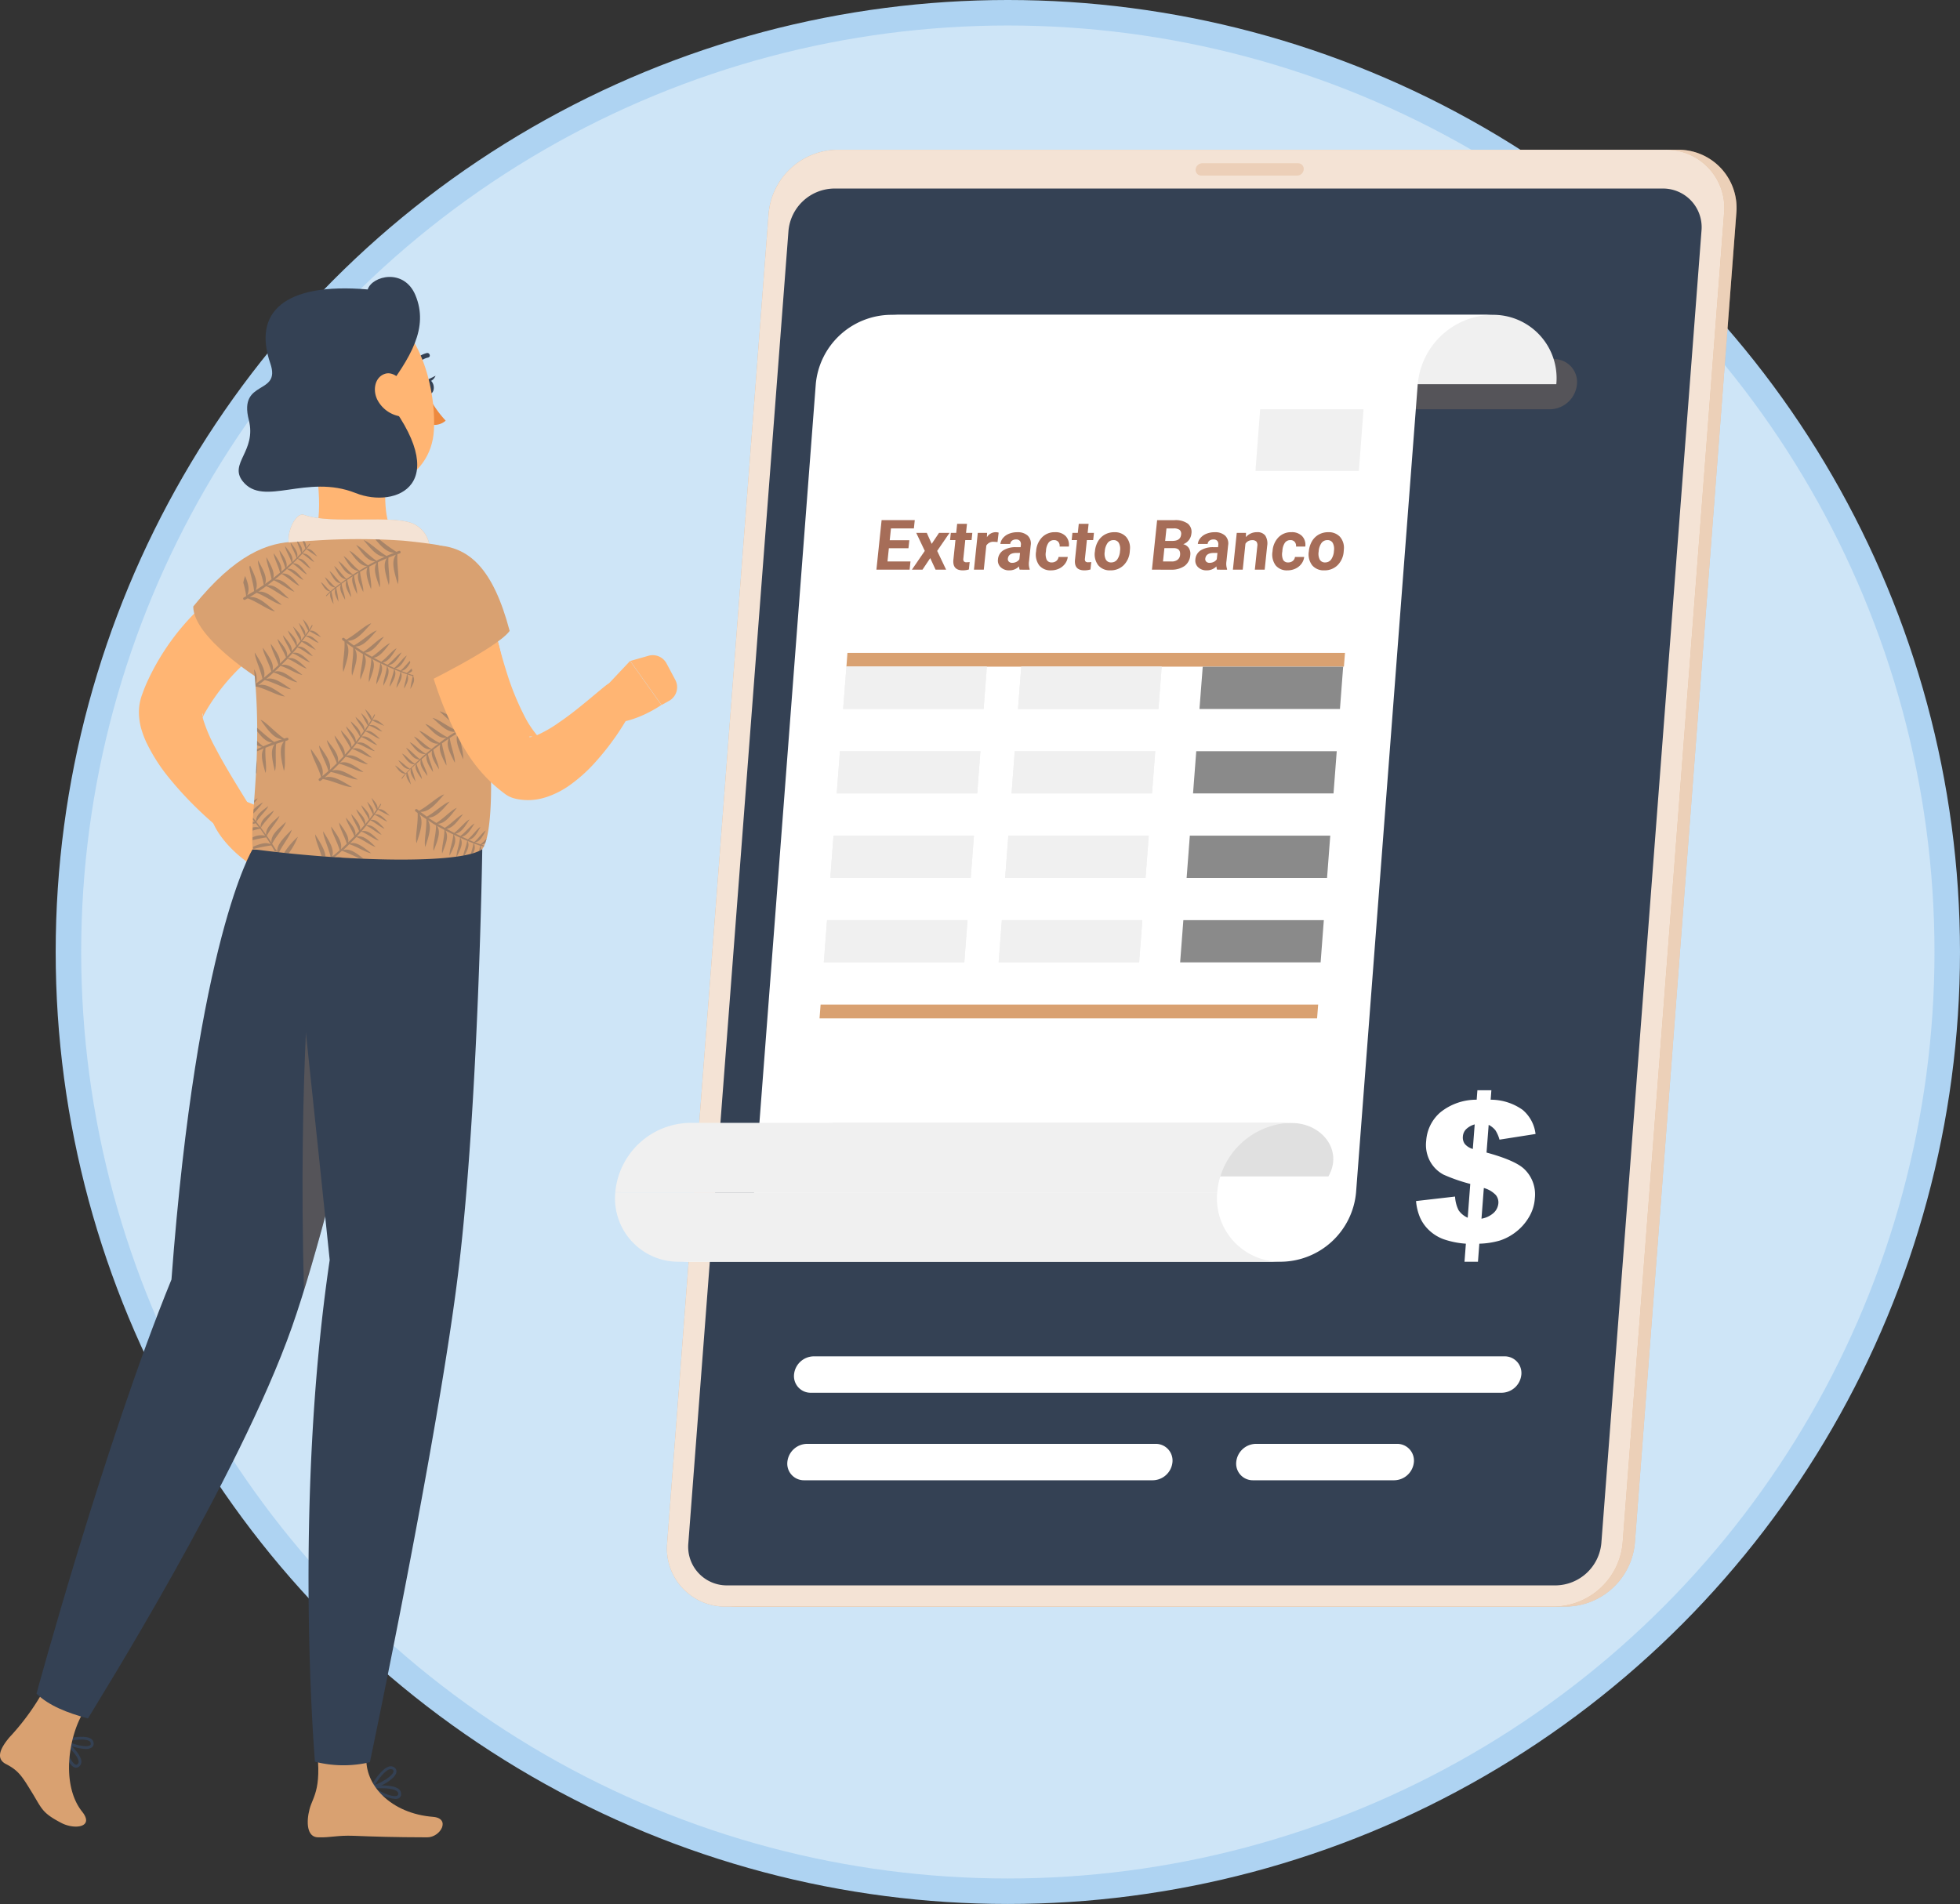 <svg xmlns="http://www.w3.org/2000/svg" width="384.245" height="373.329" viewBox="0 0 384.245 373.329">
  <rect x="0" y="0" width="384.245" height="373.329" fill="#333333" stroke="none"/>
  <g id="Grupo_66545" data-name="Grupo 66545" transform="translate(-173.887 -11792.419)">
    <g id="Grupo_55403" data-name="Grupo 55403" transform="translate(-67.336 8201.532)">
      <circle id="Elipse_3999" data-name="Elipse 3999" cx="184.164" cy="184.164" r="184.164" transform="translate(254.639 3593.387)" fill="#cee5f7" stroke="#aed3f2" stroke-miterlimit="10" stroke-width="5"/>
      <path id="Trazado_101478" data-name="Trazado 101478" d="M548.328,3905.9h-162.4a11.4,11.4,0,0,1-11.49-12.44l19.89-260.77a13.7,13.7,0,0,1,13.4-12.44h162.4a11.4,11.4,0,0,1,11.49,12.44l-19.89,260.77A13.71,13.71,0,0,1,548.328,3905.9Z" fill="#d9a171"/>
      <path id="Trazado_101479" data-name="Trazado 101479" d="M548.328,3905.9h-162.4a11.4,11.4,0,0,1-11.49-12.44l19.89-260.77a13.7,13.7,0,0,1,13.4-12.44h162.4a11.4,11.4,0,0,1,11.49,12.44l-19.89,260.77A13.71,13.71,0,0,1,548.328,3905.9Z" fill="#fff" opacity="0.5" style="isolation: isolate"/>
      <path id="Trazado_101480" data-name="Trazado 101480" d="M545.918,3905.9H383.508a11.4,11.4,0,0,1-11.49-12.44l19.9-260.77a13.7,13.7,0,0,1,13.41-12.44h162.4a11.4,11.4,0,0,1,11.49,12.44l-19.89,260.77A13.7,13.7,0,0,1,545.918,3905.9Z" fill="#d9a171"/>
      <path id="Trazado_101481" data-name="Trazado 101481" d="M545.918,3905.9H383.508a11.4,11.4,0,0,1-11.49-12.44l19.9-260.77a13.7,13.7,0,0,1,13.41-12.44h162.4a11.4,11.4,0,0,1,11.49,12.44l-19.89,260.77A13.7,13.7,0,0,1,545.918,3905.9Z" fill="#fff" opacity="0.7" style="isolation: isolate"/>
      <path id="Trazado_101482" data-name="Trazado 101482" d="M383.828,3901.746a7.576,7.576,0,0,1-7.66-8.29l19.63-257.31a9.109,9.109,0,0,1,8.93-8.29h162.4a7.58,7.58,0,0,1,7.692,7.466,7.835,7.835,0,0,1-.032.824l-19.63,257.31a9.111,9.111,0,0,1-8.92,8.29Z" fill="#344154"/>
      <path id="Trazado_101483" data-name="Trazado 101483" d="M545.088,3671.136H428.868a4.494,4.494,0,0,1-4.54-4.92h0a5.42,5.42,0,0,1,5.29-4.91h116.22a4.49,4.49,0,0,1,4.559,4.42,4.716,4.716,0,0,1-.019.49h0A5.4,5.4,0,0,1,545.088,3671.136Z" fill="#d9a171" opacity="0.2" style="isolation: isolate"/>
      <path id="Trazado_101484" data-name="Trazado 101484" d="M495.508,3625.316h-18.77a1.11,1.11,0,0,1-1.125-1.095,1.1,1.1,0,0,1,.005-.115h0a1.339,1.339,0,0,1,1.3-1.21H495.7a1.109,1.109,0,0,1,1.114,1.1c0,.035,0,.07,0,.1h0A1.321,1.321,0,0,1,495.508,3625.316Z" fill="#d9a171" opacity="0.3" style="isolation: isolate"/>
      <path id="Trazado_101485" data-name="Trazado 101485" d="M428.328,3666.216a12.421,12.421,0,0,0-12.56-13.6h118a12.427,12.427,0,0,1,12.56,13.6Z" fill="#f0f0f0"/>
      <path id="Trazado_101486" data-name="Trazado 101486" d="M415.8,3652.616a14.939,14.939,0,0,0-14.65,13.6l-12.09,158.47a14.93,14.93,0,0,1-14.64,13.6h118a14.94,14.94,0,0,0,14.65-13.6l12.09-158.47a14.93,14.93,0,0,1,14.64-13.6Z" fill="#fff"/>
      <path id="Trazado_101487" data-name="Trazado 101487" d="M479.848,3824.686a12.421,12.421,0,0,0,12.56,13.6h-118a12.418,12.418,0,0,1-12.56-13.6Z" fill="#f0f0f0"/>
      <path id="Trazado_101488" data-name="Trazado 101488" d="M410.778,3821.556c.45-5.79-1.37-10.47-7.15-10.47h90.86c5.78,0,10.13,5.29,7.16,10.47Z" fill="#e0e0e0"/>
      <path id="Trazado_101489" data-name="Trazado 101489" d="M479.848,3824.686a14.93,14.93,0,0,1,14.64-13.63h-118a14.93,14.93,0,0,0-14.64,13.6Z" fill="#f0f0f0"/>
      <path id="Trazado_101490" data-name="Trazado 101490" d="M535.638,3863.976H400.188a3.266,3.266,0,0,1-3.3-3.57h0a3.929,3.929,0,0,1,3.84-3.57h135.46a3.269,3.269,0,0,1,3.3,3.236c0,.111,0,.223-.013.334h0A3.931,3.931,0,0,1,535.638,3863.976Z" fill="#fff"/>
      <path id="Trazado_101491" data-name="Trazado 101491" d="M467.238,3881.136h-68.36a3.261,3.261,0,0,1-3.315-3.205,3.181,3.181,0,0,1,.015-.365h0a3.929,3.929,0,0,1,3.84-3.57h68.36a3.275,3.275,0,0,1,3.3,3.57h0A3.93,3.93,0,0,1,467.238,3881.136Z" fill="#fff"/>
      <path id="Trazado_101492" data-name="Trazado 101492" d="M514.568,3881.136h-27.69a3.261,3.261,0,0,1-3.315-3.205,3.181,3.181,0,0,1,.015-.365h0a3.929,3.929,0,0,1,3.84-3.57h27.69a3.28,3.28,0,0,1,3.312,3.247c0,.108,0,.216-.012.323h0A3.93,3.93,0,0,1,514.568,3881.136Z" fill="#fff"/>
      <path id="Trazado_101493" data-name="Trazado 101493" d="M542.258,3813.236l-7.07,1.11a6.55,6.55,0,0,0-.81-1.85,4.183,4.183,0,0,0-1.31-1.05l-.42,5.43q5.6,1.53,7.38,3.22a6.861,6.861,0,0,1,2.09,5.76,8.228,8.228,0,0,1-1.2,3.76,10.137,10.137,0,0,1-2.54,2.85,10.289,10.289,0,0,1-3.14,1.67,15.846,15.846,0,0,1-4,.61l-.27,3.54h-2.64l.27-3.54a16.857,16.857,0,0,1-4.41-.89,8.3,8.3,0,0,1-2.86-1.8,7.735,7.735,0,0,1-1.73-2.47,10.578,10.578,0,0,1-.77-3.2l7.65-.88a6.7,6.7,0,0,0,.7,2.69,4.2,4.2,0,0,0,1.78,1.46l.5-6.63a33.353,33.353,0,0,1-5.24-1.82,6.484,6.484,0,0,1-2.56-2.47,6.774,6.774,0,0,1-.84-4.15,8.056,8.056,0,0,1,2.76-5.58,11.235,11.235,0,0,1,7.14-2.49l.14-1.86h2.74l-.14,1.86a10.8,10.8,0,0,1,6.28,2A7.3,7.3,0,0,1,542.258,3813.236Zm-11.93-1.88a3.9,3.9,0,0,0-1.74,1,2.257,2.257,0,0,0-.58,1.38,2.135,2.135,0,0,0,.37,1.44,3.2,3.2,0,0,0,1.58,1Zm1.33,18.49a4.785,4.785,0,0,0,2.43-1.18,2.906,2.906,0,0,0,.88-1.83,2.282,2.282,0,0,0-.5-1.63,5.1,5.1,0,0,0-2.35-1.38Z" fill="#fff"/>
      <path id="Trazado_101494" data-name="Trazado 101494" d="M504.688,3721.606h-97.53l.2-2.7H504.9Z" fill="#d9a171"/>
      <g id="Grupo_55400" data-name="Grupo 55400">
        <path id="Trazado_101495" data-name="Trazado 101495" d="M434.688,3721.606h-27.53l-.64,8.29h27.54Z" fill="#f0f0f0"/>
        <path id="Trazado_101496" data-name="Trazado 101496" d="M433.428,3738.176h-27.54l-.63,8.28H432.8Z" fill="#f0f0f0"/>
        <path id="Trazado_101497" data-name="Trazado 101497" d="M432.158,3754.736h-27.53l-.63,8.29h27.53Z" fill="#f0f0f0"/>
        <path id="Trazado_101498" data-name="Trazado 101498" d="M430.9,3771.306h-27.54l-.63,8.28h27.54Z" fill="#f0f0f0"/>
        <path id="Trazado_101499" data-name="Trazado 101499" d="M406.518,3729.9h27.54l.63-8.29h-27.53" fill="#f0f0f0"/>
        <path id="Trazado_101500" data-name="Trazado 101500" d="M405.258,3746.456H432.8l.63-8.28h-27.54" fill="#f0f0f0"/>
        <path id="Trazado_101501" data-name="Trazado 101501" d="M404,3763.026h27.53l.63-8.29h-27.53" fill="#f0f0f0"/>
        <path id="Trazado_101502" data-name="Trazado 101502" d="M402.728,3779.586h27.54l.63-8.28h-27.54" fill="#f0f0f0"/>
        <path id="Trazado_101503" data-name="Trazado 101503" d="M440.792,3729.9h27.54l.63-8.29h-27.53" fill="#f0f0f0"/>
        <path id="Trazado_101504" data-name="Trazado 101504" d="M439.532,3746.456h27.54l.63-8.28h-27.54" fill="#f0f0f0"/>
        <path id="Trazado_101505" data-name="Trazado 101505" d="M438.272,3763.026H465.8l.63-8.29H438.9" fill="#f0f0f0"/>
        <path id="Trazado_101506" data-name="Trazado 101506" d="M437,3779.586h27.54l.63-8.28h-27.54" fill="#f0f0f0"/>
        <path id="Trazado_101507" data-name="Trazado 101507" d="M440.792,3729.9h27.54l.63-8.29h-27.53" fill="#f0f0f0"/>
        <path id="Trazado_101508" data-name="Trazado 101508" d="M439.532,3746.456h27.54l.63-8.28h-27.54" fill="#f0f0f0"/>
        <path id="Trazado_101509" data-name="Trazado 101509" d="M438.272,3763.026H465.8l.63-8.29H438.9" fill="#f0f0f0"/>
        <path id="Trazado_101510" data-name="Trazado 101510" d="M437,3779.586h27.54l.63-8.28h-27.54" fill="#f0f0f0"/>
        <path id="Trazado_101511" data-name="Trazado 101511" d="M476.372,3729.9h27.54l.63-8.29h-27.53" fill="#8a8a8a"/>
        <path id="Trazado_101512" data-name="Trazado 101512" d="M475.112,3746.456h27.54l.63-8.28h-27.54" fill="#8a8a8a"/>
        <path id="Trazado_101513" data-name="Trazado 101513" d="M473.852,3763.026h27.53l.63-8.29h-27.53" fill="#8a8a8a"/>
        <path id="Trazado_101514" data-name="Trazado 101514" d="M472.582,3779.586h27.54l.63-8.28h-27.54" fill="#8a8a8a"/>
      </g>
      <path id="Trazado_101515" data-name="Trazado 101515" d="M499.428,3790.576h-97.54l.21-2.71h97.54Z" fill="#d9a171"/>
      <path id="Trazado_101516" data-name="Trazado 101516" d="M488.268,3671.136h20.27l-.92,12.09h-20.27Z" fill="#f0f0f0"/>
      <g id="Grupo_55401" data-name="Grupo 55401">
        <path id="Trazado_101517" data-name="Trazado 101517" d="M419.322,3698.379H415.48l-.272,2.6h4.508l-.168,1.608h-6.509l1.017-9.711h6.5l-.17,1.621h-4.495l-.242,2.314h3.841Z" fill="#a66d58"/>
        <path id="Trazado_101518" data-name="Trazado 101518" d="M423.873,3697.526l1.44-2.154h2.06l-2.424,3.534,1.755,3.682h-2.067l-1.05-2.268-1.518,2.268h-2.074l2.526-3.682-1.677-3.534h2.068Z" fill="#a66d58"/>
        <path id="Trazado_101519" data-name="Trazado 101519" d="M430.794,3693.6l-.186,1.774h1.234l-.148,1.413H430.46l-.377,3.6a.8.8,0,0,0,.093.573.7.7,0,0,0,.569.174,3.159,3.159,0,0,0,.571-.047l-.153,1.461a4.17,4.17,0,0,1-1.185.173q-2.028,0-1.853-2.047l.407-3.889h-1.053l.148-1.413h1.053l.186-1.774Z" fill="#a66d58"/>
        <path id="Trazado_101520" data-name="Trazado 101520" d="M436.781,3697.179a5.224,5.224,0,0,0-.688-.053,1.582,1.582,0,0,0-1.511.74l-.495,4.722H432.16l.755-7.216h1.821l-.037.86a2.026,2.026,0,0,1,1.712-.994,1.932,1.932,0,0,1,.591.087Z" fill="#a66d58"/>
        <path id="Trazado_101521" data-name="Trazado 101521" d="M441.123,3702.588a1.984,1.984,0,0,1-.126-.647,2.591,2.591,0,0,1-1.9.78,2.326,2.326,0,0,1-1.693-.613,1.785,1.785,0,0,1-.535-1.548,2.3,2.3,0,0,1,1.035-1.76,4.522,4.522,0,0,1,2.522-.621h.887l.044-.413a1.1,1.1,0,0,0-.173-.8.912.912,0,0,0-.779-.3,1.246,1.246,0,0,0-.788.234.89.89,0,0,0-.344.64h-1.928a2.147,2.147,0,0,1,.509-1.16,2.956,2.956,0,0,1,1.181-.837,4.23,4.23,0,0,1,1.619-.3,2.885,2.885,0,0,1,2.048.67,2.134,2.134,0,0,1,.586,1.885l-.328,3.127a3.307,3.307,0,0,0,.124,1.554l-.012.114Zm-1.454-1.341a1.772,1.772,0,0,0,.807-.19,1.455,1.455,0,0,0,.587-.51l.13-1.241h-.72q-1.447,0-1.645,1l-.019.113a.7.7,0,0,0,.191.594A.9.9,0,0,0,439.669,3701.247Z" fill="#a66d58"/>
        <path id="Trazado_101522" data-name="Trazado 101522" d="M447.414,3701.167a1.383,1.383,0,0,0,.9-.293,1.162,1.162,0,0,0,.428-.781h1.808a2.719,2.719,0,0,1-.541,1.344,3.063,3.063,0,0,1-1.177.947,3.59,3.59,0,0,1-1.545.337,2.82,2.82,0,0,1-2.338-.984,3.6,3.6,0,0,1-.609-2.717l.013-.127a4.262,4.262,0,0,1,1.166-2.661,3.432,3.432,0,0,1,2.538-.994,2.753,2.753,0,0,1,2.09.771,2.483,2.483,0,0,1,.616,2.05h-1.808a1.212,1.212,0,0,0-.25-.915,1.044,1.044,0,0,0-.844-.352,1.3,1.3,0,0,0-1.068.491,3.075,3.075,0,0,0-.511,1.593l-.021.2a2.739,2.739,0,0,0,.172,1.6A1.049,1.049,0,0,0,447.414,3701.167Z" fill="#a66d58"/>
        <path id="Trazado_101523" data-name="Trazado 101523" d="M454.636,3693.6l-.186,1.774h1.234l-.148,1.413H454.3l-.377,3.6a.8.8,0,0,0,.093.573.7.7,0,0,0,.569.174,3.171,3.171,0,0,0,.572-.047l-.153,1.461a4.172,4.172,0,0,1-1.186.173q-2.027,0-1.853-2.047l.408-3.889h-1.054l.148-1.413h1.054l.186-1.774Z" fill="#a66d58"/>
        <path id="Trazado_101524" data-name="Trazado 101524" d="M455.887,3698.913A4.614,4.614,0,0,1,456.5,3697a3.527,3.527,0,0,1,1.326-1.3,3.748,3.748,0,0,1,1.853-.46,2.97,2.97,0,0,1,2.29.894,3.25,3.25,0,0,1,.776,2.427l-.038.494a4.187,4.187,0,0,1-1.206,2.664,3.567,3.567,0,0,1-2.593,1,2.916,2.916,0,0,1-2.386-1,3.534,3.534,0,0,1-.645-2.721Zm1.913.137a2.538,2.538,0,0,0,.222,1.573,1.136,1.136,0,0,0,1.05.544,1.431,1.431,0,0,0,1.15-.538,3.2,3.2,0,0,0,.574-1.719,2.517,2.517,0,0,0-.23-1.563,1.139,1.139,0,0,0-1.049-.555,1.413,1.413,0,0,0-1.152.551A3.258,3.258,0,0,0,457.8,3699.05Z" fill="#a66d58"/>
        <path id="Trazado_101525" data-name="Trazado 101525" d="M467.053,3702.588l1.017-9.711h3.4a4.14,4.14,0,0,1,2.61.677,2.091,2.091,0,0,1,.706,1.984,2.412,2.412,0,0,1-.5,1.257,2.447,2.447,0,0,1-1.1.8,1.786,1.786,0,0,1,1.1.754,2.071,2.071,0,0,1,.285,1.387,2.875,2.875,0,0,1-1.116,2.121,4.368,4.368,0,0,1-2.624.734Zm2.592-5.642h1.48q1.516-.027,1.641-1.208a1.016,1.016,0,0,0-.284-.95,1.877,1.877,0,0,0-1.18-.29h-1.4Zm-.149,1.413-.274,2.621h1.714a1.805,1.805,0,0,0,1.139-.336,1.3,1.3,0,0,0,.494-.931q.139-1.333-1.238-1.354Z" fill="#a66d58"/>
        <path id="Trazado_101526" data-name="Trazado 101526" d="M479.824,3702.588a2.012,2.012,0,0,1-.125-.647,2.6,2.6,0,0,1-1.9.78,2.328,2.328,0,0,1-1.693-.613,1.785,1.785,0,0,1-.535-1.548,2.3,2.3,0,0,1,1.035-1.76,4.528,4.528,0,0,1,2.523-.621h.887l.043-.413a1.1,1.1,0,0,0-.173-.8.911.911,0,0,0-.779-.3,1.248,1.248,0,0,0-.788.234.893.893,0,0,0-.344.64h-1.927a2.145,2.145,0,0,1,.508-1.16,2.952,2.952,0,0,1,1.182-.837,4.226,4.226,0,0,1,1.619-.3,2.883,2.883,0,0,1,2.047.67,2.134,2.134,0,0,1,.586,1.885l-.327,3.127a3.294,3.294,0,0,0,.124,1.554l-.012.114Zm-1.453-1.341a1.778,1.778,0,0,0,.807-.19,1.461,1.461,0,0,0,.587-.51l.13-1.241h-.721q-1.447,0-1.645,1l-.019.113a.7.7,0,0,0,.192.594A.893.893,0,0,0,478.371,3701.247Z" fill="#a66d58"/>
        <path id="Trazado_101527" data-name="Trazado 101527" d="M485.495,3695.372l-.027.833a2.817,2.817,0,0,1,2.176-.967,1.886,1.886,0,0,1,1.636.674,2.924,2.924,0,0,1,.363,2.014l-.488,4.662h-1.928l.484-4.615a1.165,1.165,0,0,0-.174-.891,1.093,1.093,0,0,0-.858-.277,1.5,1.5,0,0,0-1.293.694l-.533,5.089h-1.927l.755-7.216Z" fill="#a66d58"/>
        <path id="Trazado_101528" data-name="Trazado 101528" d="M493.765,3701.167a1.383,1.383,0,0,0,.9-.293,1.162,1.162,0,0,0,.428-.781H496.9a2.72,2.72,0,0,1-.541,1.344,3.063,3.063,0,0,1-1.177.947,3.59,3.59,0,0,1-1.545.337,2.82,2.82,0,0,1-2.338-.984,3.6,3.6,0,0,1-.609-2.717l.013-.127a4.262,4.262,0,0,1,1.166-2.661,3.432,3.432,0,0,1,2.538-.994,2.753,2.753,0,0,1,2.09.771,2.483,2.483,0,0,1,.616,2.05H495.3a1.208,1.208,0,0,0-.251-.915,1.041,1.041,0,0,0-.843-.352,1.3,1.3,0,0,0-1.068.491,3.074,3.074,0,0,0-.511,1.593l-.021.2a2.739,2.739,0,0,0,.172,1.6A1.049,1.049,0,0,0,493.765,3701.167Z" fill="#a66d58"/>
        <path id="Trazado_101529" data-name="Trazado 101529" d="M497.823,3698.913a4.614,4.614,0,0,1,.614-1.914,3.527,3.527,0,0,1,1.326-1.3,3.748,3.748,0,0,1,1.853-.46,2.97,2.97,0,0,1,2.29.894,3.25,3.25,0,0,1,.776,2.427l-.038.494a4.187,4.187,0,0,1-1.206,2.664,3.567,3.567,0,0,1-2.593,1,2.916,2.916,0,0,1-2.386-1,3.534,3.534,0,0,1-.645-2.721Zm1.913.137a2.538,2.538,0,0,0,.222,1.573,1.136,1.136,0,0,0,1.05.544,1.431,1.431,0,0,0,1.15-.538,3.2,3.2,0,0,0,.574-1.719,2.517,2.517,0,0,0-.23-1.563,1.139,1.139,0,0,0-1.049-.555,1.413,1.413,0,0,0-1.152.551A3.258,3.258,0,0,0,499.736,3699.05Z" fill="#a66d58"/>
      </g>
      <g id="freepik--Character--inject-1">
        <path id="Trazado_101530" data-name="Trazado 101530" d="M289.508,3748.056l3.62,1.45a8.13,8.13,0,0,1,3.36,2.52l1.66,2.1a3.671,3.671,0,0,1-.12,4.71l-1.76,2a3.691,3.691,0,0,1-5.208.339l-.032-.029-1.7-1.5s-5.2-3.65-6.73-8.48l1-1A6.909,6.909,0,0,1,289.508,3748.056Z" fill="#ffb573"/>
        <path id="Trazado_101531" data-name="Trazado 101531" d="M299.428,3712.976l-1.18.78-1.31.9c-.87.62-1.75,1.26-2.6,1.91-1.71,1.33-3.37,2.7-4.91,4.16a40.449,40.449,0,0,0-7.74,9.42c-.25.42-.47.84-.68,1.27l-.16.32c.04-.135.073-.272.1-.41a1.238,1.238,0,0,0,0-.5c-.09-.29-.1.46.13,1.2a30.68,30.68,0,0,0,2.39,5.54c2.06,3.94,4.64,8,7.08,12l.06.11a3.52,3.52,0,0,1-1.17,4.83,3.56,3.56,0,0,1-4-.23,65.318,65.318,0,0,1-5.71-5,67.678,67.678,0,0,1-5.22-5.69,34.6,34.6,0,0,1-4.59-7.13,19.014,19.014,0,0,1-.94-2.46,12.224,12.224,0,0,1-.52-3.37,9.886,9.886,0,0,1,.25-2.3,10.779,10.779,0,0,1,.38-1.27l.19-.51c.25-.69.53-1.36.82-2a46.887,46.887,0,0,1,9.54-13.69,60.632,60.632,0,0,1,6-5.37c1.06-.82,2.13-1.62,3.24-2.37.56-.38,1.12-.76,1.7-1.12l.89-.54,1-.58a7,7,0,0,1,7.36,11.88Z" fill="#ffb573"/>
        <path id="Trazado_101532" data-name="Trazado 101532" d="M299.548,3697.106c-5.84,0-12.24,2.53-20.44,12.7,0,6.07,12.81,14.14,12.81,14.14S312.918,3697.056,299.548,3697.106Z" fill="#d9a171"/>
        <path id="Trazado_101533" data-name="Trazado 101533" d="M256.158,3937.5a1.209,1.209,0,0,1-.31-.05c-1.21-.43-2.35-3.51-2.42-5.23a.26.26,0,0,1,.15-.26.289.289,0,0,1,.31,0c.13.11,3.14,2.58,3.28,4.24a1.175,1.175,0,0,1-.27.9A1,1,0,0,1,256.158,3937.5Zm-2.09-4.61c.27,1.63,1.2,3.75,2,4a.37.37,0,0,0,.43-.16.611.611,0,0,0,.14-.48c-.11-.95-1.59-2.48-2.57-3.36Z" fill="#344154"/>
        <path id="Trazado_101534" data-name="Trazado 101534" d="M258.038,3933.826a9.745,9.745,0,0,1-4.49-1.38.284.284,0,0,1,.09-.51c.16,0,3.93-1,5.35-.16a1.154,1.154,0,0,1,.57.75.92.92,0,0,1-.36,1A2.06,2.06,0,0,1,258.038,3933.826Zm-3.57-1.51c1.47.74,3.74,1.24,4.41.78.1-.07.19-.17.13-.44a.58.58,0,0,0-.31-.4c-.83-.51-2.94-.2-4.23.06Z" fill="#344154"/>
        <path id="Trazado_101535" data-name="Trazado 101535" d="M243.068,3931.546a47.15,47.15,0,0,0,7.46-10.59s9.28,2.28,7.46,5c-3.31,4.85-4.92,14.82-.66,20.16,2.43,3.05-1.41,3.56-4,2.25-4-2.07-3.87-2.85-6-6.28-1.8-2.93-2.51-4.08-5-5.34C240.328,3935.656,241.328,3933.616,243.068,3931.546Z" fill="#d9a171"/>
        <path id="Trazado_101536" data-name="Trazado 101536" d="M321.768,3757.386s-13.44,65.6-23.3,93.67c-10.34,29.42-38.89,74.83-40,76.78-4.06-1.09-7.68-2.51-10.09-4.86,0,0,13.4-49.25,26.46-81.2,5-66.7,15.89-84.34,15.89-84.34Z" fill="#344154"/>
        <path id="Trazado_101537" data-name="Trazado 101537" d="M301.238,3792.486c-.61,12.69-1,30.14-.43,51.38,4.11-13.24,8.58-31.19,12.34-47.3C310.638,3793.216,306.738,3791.606,301.238,3792.486Z" fill="#d9a171" opacity="0.2" style="isolation: isolate"/>
        <path id="Trazado_101538" data-name="Trazado 101538" d="M302.048,3676.946c1.41,5.71,2.79,15,.54,20,0,0,8.42.38,19.18,9,5.07-7.44-.8-8.9-.8-8.9-4.47-1-4.25-7-4.24-11.25Z" fill="#ffb573"/>
        <path id="Trazado_101539" data-name="Trazado 101539" d="M299.928,3699.5c-4.2-.46-1.3-8.44.88-7.66,5.52,2,17.9-.22,21.73,1.89s2.86,6.44,2.86,6.44S304.448,3700,299.928,3699.5Z" fill="#d9a171"/>
        <path id="Trazado_101540" data-name="Trazado 101540" d="M299.928,3699.5c-4.2-.46-1.3-8.44.88-7.66,5.52,2,17.9-.22,21.73,1.89s2.86,6.44,2.86,6.44S304.448,3700,299.928,3699.5Z" fill="#fff" opacity="0.7" style="isolation: isolate"/>
        <path id="Trazado_101541" data-name="Trazado 101541" d="M324.428,3666.876c.14.76.65,1.31,1.15,1.22s.79-.78.66-1.54-.65-1.31-1.15-1.22S324.328,3666.116,324.428,3666.876Z" fill="#344154"/>
        <path id="Trazado_101542" data-name="Trazado 101542" d="M324.878,3665.416l1.74-.85S325.928,3666.166,324.878,3665.416Z" fill="#344154"/>
        <path id="Trazado_101543" data-name="Trazado 101543" d="M325.448,3660.776a.445.445,0,0,0,0-.34.46.46,0,0,0-.56-.32,4.55,4.55,0,0,0-3.14,2.72.479.479,0,0,0,.29.58.46.46,0,0,0,.58-.29,3.579,3.579,0,0,1,2.51-2.13A.48.48,0,0,0,325.448,3660.776Z" fill="#344154"/>
        <path id="Trazado_101544" data-name="Trazado 101544" d="M325.328,3668.736a20.684,20.684,0,0,0,3.27,4.63,3.321,3.321,0,0,1-2.7.8Z" fill="#ed893e"/>
        <path id="Trazado_101545" data-name="Trazado 101545" d="M298.328,3666.486c2.23,9.28,3,13.25,8.47,17.24,8.27,6,18.95,1.26,19.49-8.48.48-8.78-3.24-22.47-12.9-24.61S296.1,3657.206,298.328,3666.486Z" fill="#ffb573"/>
        <path id="Trazado_101546" data-name="Trazado 101546" d="M316.328,3668.2c5.46-7.22,9-13.06,6.33-19.45-2.25-5.34-8.48-3.78-9.35-1.11-16.56-1.41-22.51,4.59-19.09,14.51,2.18,6.33-6.28,3-4.22,11.08,1.57,6.16-4,8.51-1.17,12.05,4.08,5.11,12.5-1.55,22.11,2.28C318.778,3690.7,330.6,3685.946,316.328,3668.2Z" fill="#344154"/>
        <path id="Trazado_101547" data-name="Trazado 101547" d="M315.418,3669.656a6.138,6.138,0,0,0,4.15,2.85c2.17.32,2.92-2.12,2-4.38-.8-2-2.89-4.65-4.94-3.92S314.188,3667.706,315.418,3669.656Z" fill="#ffb573"/>
        <path id="Trazado_101548" data-name="Trazado 101548" d="M318.648,3943.616a8.995,8.995,0,0,1-4.73-2.07.283.283,0,0,1,.16-.49c.16,0,4-.43,5.32.63a1.11,1.11,0,0,1,.45.83.9.9,0,0,1-.5,1A1.655,1.655,0,0,1,318.648,3943.616Zm-3.81-2.06c1.36.95,3.53,1.78,4.26,1.42.11-.06.21-.15.19-.42a.591.591,0,0,0-.25-.44c-.71-.62-2.88-.64-4.2-.56Z" fill="#344154"/>
        <path id="Trazado_101549" data-name="Trazado 101549" d="M314.108,3941.626a.306.306,0,0,1-.23-.12.29.29,0,0,1,0-.31c.08-.14,2-3.52,3.63-3.93a1.129,1.129,0,0,1,.94.13.91.91,0,0,1,.48,1c-.22,1.27-3.08,2.9-4.75,3.25Zm3.73-3.84h-.2c-.94.24-2.21,1.95-2.92,3.06,1.56-.54,3.51-1.8,3.65-2.6a.415.415,0,0,0-.23-.41A.611.611,0,0,0,317.838,3937.786Z" fill="#344154"/>
        <path id="Trazado_101550" data-name="Trazado 101550" d="M326.078,3947.126c-8.1-.63-13.56-6.19-13-12.08.31-3.25-10.07-3.54-10.07-3.54,1.64,10.07-.42,11.51-1.1,14.11s-.51,5.48,1.64,5.53c2.57.07,3.77-.42,7-.3,3.74.15,7.78.29,14.43.3C327.608,3951.156,329.678,3947.406,326.078,3947.126Z" fill="#d9a171"/>
        <path id="Trazado_101551" data-name="Trazado 101551" d="M335.768,3757.386s-.71,49.69-4.63,82.34-17.4,96.69-17.4,96.69a22.548,22.548,0,0,1-10.77-.1s-4.26-50,2.89-98.37c-5.25-50.67-8.54-80.56-8.54-80.56Z" fill="#344154"/>
        <path id="Trazado_101552" data-name="Trazado 101552" d="M337.608,3711.426c-.17,3.84,5.89,12.72-1.59,17.86,1.4,3.13,2.58,24.32-.25,28.1-4.13,3-26.48,2.45-45,0-.79-7.66,3.43-23.53-1.74-48.27a9.871,9.871,0,0,1,8.67-11.84c1.56-.15,3.21-.29,4.9-.37a126.39,126.39,0,0,1,17.73,0c1.91.18,3.89.42,5.78.69A13.381,13.381,0,0,1,337.608,3711.426Z" fill="#d9a171"/>
        <g id="Grupo_55402" data-name="Grupo 55402" opacity="0.3">
          <path id="Trazado_101553" data-name="Trazado 101553" d="M289.488,3707.776l-.41.23h0a.26.26,0,1,0,.24.45l.46-.25c2,.73,4.13,2.39,5.36,2.56-2-1.75-3.41-3-5-2.78.47-.28.93-.56,1.39-.86,1.82.68,3.8,2.2,4.93,2.35-1.84-1.62-3.16-2.78-4.61-2.56l1-.69.56-.41c1.65.71,3.39,2.22,4.43,2.43-1.66-1.64-2.83-2.8-4.23-2.57.44-.33.87-.66,1.29-1,1.51.66,3.11,2,4.06,2.23-1.52-1.51-2.59-2.57-3.88-2.37l1.08-.9.26-.22c1.33.7,2.65,2.08,3.52,2.33-1.26-1.51-2.14-2.56-3.46-2.39.34-.29.68-.59,1-.9,1.23.65,2.44,1.92,3.24,2.15-1.16-1.39-2-2.35-3.18-2.2l1.06-1c1.07.66,2.09,1.86,2.8,2.11-1-1.32-1.64-2.23-2.73-2.18.19-.19.38-.37.56-.56l.32-.33c1,.61,1.93,1.72,2.58,1.95-.88-1.21-1.51-2.06-2.51-2,.29-.3.58-.61.86-.92.9.49,1.75,1.42,2.35,1.6-.79-1-1.35-1.74-2.31-1.64l.16-.17.6-.7a24.805,24.805,0,0,0,2.14,1.45c-.72-.93-1.23-1.58-2.09-1.51.23-.28.46-.58.66-.88a.08.08,0,0,0,.007-.113l-.007-.007a.09.09,0,0,0-.11,0h0q-.3.42-.63.81a1.891,1.891,0,0,0-.37-1.32h-.34a13,13,0,0,1,.55,1.48c-.18.21-.37.41-.55.61l-.13.14c.19-.73-.19-1.36-.77-2.16h-.19c.16.62.63,1.47.82,2.29l-.8.81c.26-.92-.38-1.73-1.27-2.88,0,.69.84,1.88,1.16,3l-.28.28-.55.52c.25-1-.43-1.87-1.4-3.1,0,.74.91,2,1.26,3.23l-1,.87c.21-1-.46-2-1.37-3.3,0,.79.81,2.19,1.14,3.5l-.79.67c.23-1.08-.49-2.14-1.48-3.59,0,.86.88,2.38,1.23,3.8l-.21.17c-.36.3-.73.59-1.1.88.29-1.11-.4-2.36-1.35-4.06-.07.92.75,2.72,1,4.31-.42.32-.84.62-1.27.93.48-1.26-.3-2.67-1.38-4.63-.09,1,.85,3.06,1.12,4.81l-.38.26-1.19.77c.55-1.27-.12-2.77-1.1-4.81-.05.07-.1.14-.14.21.07,1.2.77,3.12.92,4.79-.44.28-.9.54-1.35.79.52-1.06.22-2.26-.42-3.76a9.6,9.6,0,0,0-.35,1.3A17.612,17.612,0,0,1,289.488,3707.776Z" fill="#344154"/>
          <path id="Trazado_101554" data-name="Trazado 101554" d="M315.038,3700.846c-1.51-1-3-2.73-4-3.1,1.37,1.88,2.35,3.21,3.77,3.21-.49.25-1,.51-1.44.78-1.38-.89-2.74-2.51-3.65-2.85,1.26,1.73,2.16,2.95,3.46,3-.41.23-.81.47-1.21.71l-.29.18c-1.21-.9-2.29-2.47-3.11-2.86,1,1.7,1.71,2.87,3,2.91-.39.23-.77.48-1.15.73-1.1-.83-2.1-2.28-2.85-2.63.92,1.55,1.56,2.63,2.79,2.67l-1.2.81c-.95-.82-1.77-2.17-2.43-2.53.74,1.45,1.26,2.47,2.35,2.59l-.65.46-.36.27c-.88-.75-1.64-2-2.25-2.33.69,1.34,1.17,2.27,2.17,2.39-.34.25-.67.5-1,.76-.82-.62-1.51-1.67-2.08-1.94.63,1.14,1.06,1.93,2,2l-.18.14-.71.6c-.74-.58-1.37-1.53-1.89-1.78.57,1,1,1.76,1.83,1.83-.27.24-.54.5-.8.77a.069.069,0,0,0-.012.1l.012.012a.081.081,0,0,0,.11,0h0a8.14,8.14,0,0,1,.75-.7c-.25.68.11,1.37.59,2.31a19.133,19.133,0,0,0-.41-2.46c.21-.18.42-.34.64-.51l.15-.12c-.34.77.05,1.54.6,2.62a24.237,24.237,0,0,0-.45-2.73c.31-.24.61-.46.93-.68-.4.86.1,1.77.8,3,.07-.68-.54-2-.67-3.14l.32-.23.62-.42c-.4.93.13,1.91.89,3.28.07-.74-.58-2.15-.73-3.39l1.09-.7c-.37.95.13,2,.82,3.47.12-.78-.45-2.29-.57-3.63l.89-.54c-.4,1,.14,2.19.9,3.78.13-.85-.5-2.5-.62-3.95l.23-.13,1.23-.7c-.46,1.05,0,2.39.68,4.23.22-.9-.3-2.81-.32-4.42.47-.25.93-.49,1.41-.72-.68,1.17-.14,2.68.63,4.79.24-1-.36-3.15-.35-4.92l.41-.2,1.31-.58c-.78,1.22-.29,2.9.41,5.23.32-1.08-.2-3.44-.07-5.37.48-.2,1-.38,1.46-.56-.94,1.33-.4,3.18.37,5.76.36-1.17-.22-3.77-.07-5.86l.45-.16h0a.25.25,0,0,0,.166-.312l-.006-.018a.271.271,0,0,0-.33-.16l-.49.18a31.827,31.827,0,0,1-3.32-2.43h-.8c1.3,1.55,2.37,2.59,3.7,2.61-.51.19-1,.41-1.51.63-1.69-1-3.4-2.77-4.49-3.11,1.56,1.9,2.68,3.25,4.15,3.26l-1.12.52Z" fill="#344154"/>
          <path id="Trazado_101555" data-name="Trazado 101555" d="M302.548,3719.546c-1.1-1.2-1.87-2-2.95-1.87l.5-.61.28-.36a26.379,26.379,0,0,0,2.78,1.64c-1-1.1-1.73-1.88-2.73-1.72.26-.33.51-.66.76-1,.95.38,1.9,1.21,2.52,1.32-.91-.93-1.54-1.58-2.49-1.37a1.365,1.365,0,0,0,.14-.19c.18-.25.35-.5.52-.76a24.433,24.433,0,0,0,2.3,1.21c-.83-.85-1.4-1.44-2.25-1.27a7.879,7.879,0,0,0,.56-1,.083.083,0,0,0-.15-.07h0a8.036,8.036,0,0,1-.54.87c.06-.72-.47-1.29-1.19-2.07a19.022,19.022,0,0,0,1.06,2.27l-.48.66-.12.15c.13-.83-.46-1.47-1.27-2.36a22.421,22.421,0,0,0,1.16,2.52l-.71.9c.15-.95-.57-1.68-1.59-2.73a23.1,23.1,0,0,0,1.49,2.85l-.25.31-.49.57c.14-1-.63-1.8-1.73-2.92.13.73,1.13,1.92,1.61,3.07l-.86,1c.1-1-.67-1.91-1.73-3.13.1.79,1.06,2.09,1.53,3.35l-.71.76c.11-1.1-.73-2.07-1.88-3.4.1.85,1.14,2.27,1.65,3.63l-.19.2c-.32.34-.66.67-1,1,.17-1.13-.65-2.29-1.78-3.88,0,.92,1,2.62,1.49,4.17-.38.36-.77.72-1.16,1.06.34-1.3-.59-2.61-1.89-4.44,0,1,1.19,2.94,1.65,4.65l-.35.3c-.36.31-.73.61-1.1.91.43-1.39-.5-2.87-1.79-4.93,0,1.12,1.11,3.26,1.5,5.15q-.611.48-1.26.93a3.561,3.561,0,0,0-.38-2.81c.12,1.19.22,2.35.3,3.49l.14-.1c2.05.51,4.37,1.91,5.61,1.94-2.16-1.52-3.72-2.6-5.25-2.2.44-.33.87-.67,1.29-1,1.89.47,4,1.76,5.16,1.79-2-1.41-3.45-2.42-4.87-2,.32-.27.63-.53.94-.81l.51-.47c1.72.53,3.62,1.84,4.67,1.92-1.82-1.44-3.12-2.46-4.49-2.08.4-.37.79-.75,1.18-1.14,1.57.49,3.32,1.69,4.28,1.77-1.68-1.33-2.87-2.27-4.13-1.92.33-.34.66-.67,1-1l.23-.25c1.4.55,2.87,1.77,3.76,1.93-1.42-1.36-2.41-2.31-3.7-2,.3-.33.61-.67.9-1,1.29.51,2.64,1.63,3.46,1.77-1.3-1.25-2.21-2.11-3.4-1.83.32-.36.63-.73.93-1.1C300.668,3718.3,301.818,3719.376,302.548,3719.546Z" fill="#344154"/>
          <path id="Trazado_101556" data-name="Trazado 101556" d="M319.958,3718.816c-.72.32-1.69,1.61-2.76,2.43l-.93-.46c1.09-.21,1.77-1.29,2.71-2.78-.79.34-1.84,1.75-3,2.64l-.24-.13c-.42-.21-.83-.44-1.24-.66,1.13-.17,2-1.3,3.19-2.85-.88.3-2.2,1.77-3.55,2.65-.46-.26-.91-.52-1.36-.8,1.34-.05,2.33-1.33,3.7-3.11-1,.34-2.47,2-4,2.94l-.39-.24-1.18-.79c1.44,0,2.59-1.31,4.18-3.15-1.08.3-2.79,2-4.48,2.94q-.651-.45-1.26-.93c1.62.08,2.89-1.37,4.66-3.41-1.19.32-3.07,2.21-4.92,3.21l-.37-.3h0a.269.269,0,0,0-.37,0,.259.259,0,0,0,0,.36l.41.32c.12,2.11-.55,4.74-.22,5.94.82-2.52,1.41-4.33.58-5.67.44.32.89.63,1.34.93.1,2-.51,4.36-.2,5.46.76-2.33,1.3-4,.51-5.25l1,.66.6.36c0,1.79-.7,4-.48,5,.85-2.16,1.45-3.7.69-4.89.47.27,1,.53,1.43.79,0,1.65-.64,3.66-.44,4.61.78-2,1.33-3.41.63-4.51l1.26.64.3.15c-.11,1.49-.85,3.26-.74,4.15.89-1.75,1.5-3,.82-4.12l1.23.57c-.11,1.38-.79,3-.68,3.83.81-1.62,1.37-2.74.75-3.79.44.2.88.39,1.33.57-.18,1.24-.88,2.66-.83,3.41.83-1.41,1.4-2.39.92-3.37l.74.3.42.16c-.16,1.15-.8,2.45-.76,3.14.76-1.29,1.29-2.2.85-3.11.39.15.78.3,1.18.43-.08,1-.6,2.17-.52,2.8.62-1.14,1-1.94.58-2.78l.22.08c.29.09.58.19.88.27a24.777,24.777,0,0,0-.48,2.55c.56-1,1-1.76.55-2.53a8.154,8.154,0,0,0,1.08.26.081.081,0,0,0,.09-.06.09.09,0,0,0-.06-.1h0c-.34-.07-.67-.16-1-.26.7-.16,1.09-.82,1.62-1.74-.5.22-1.13,1.11-1.85,1.67l-.77-.26-.18-.07c.83-.12,1.27-.87,1.88-1.91-.57.25-1.26,1.24-2.07,1.84-.35-.13-.71-.26-1.06-.41.94-.13,1.44-1,2.13-2.31-.61.31-1.39,1.52-2.28,2.25l-.37-.15-.69-.3c1-.15,1.54-1.13,2.29-2.5-.66.33-1.5,1.63-2.46,2.43-.4-.17-.79-.35-1.18-.54C318.468,3721.176,319.1,3720.186,319.958,3718.816Z" fill="#344154"/>
          <path id="Trazado_101557" data-name="Trazado 101557" d="M314.188,3732.146a25.059,25.059,0,0,0,2.36,1.06c-.87-.79-1.49-1.34-2.32-1.13a9.3,9.3,0,0,0,.5-1,.083.083,0,0,0-.15-.07h0c-.15.31-.31.61-.48.91,0-.72-.56-1.26-1.32-2a18.837,18.837,0,0,0,1.19,2.19l-.43.69-.11.16c.07-.84-.55-1.44-1.42-2.27a24.075,24.075,0,0,0,1.31,2.43l-.64.95c.09-.95-.68-1.65-1.76-2.62.16.67,1.16,1.71,1.66,2.75l-.23.32c-.14.2-.3.4-.45.6.08-1-.74-1.76-1.91-2.8.18.72,1.25,1.84,1.8,3-.26.35-.53.69-.8,1,0-1-.78-1.86-1.92-3,.15.77,1.19,2,1.73,3.24q-.321.41-.66.81c0-1.11-.85-2-2.08-3.28.15.84,1.28,2.19,1.88,3.52l-.18.21c-.31.36-.62.71-.94,1.05.1-1.13-.8-2.25-2-3.76.08.92,1.21,2.55,1.75,4.07-.36.38-.72.76-1.09,1.13.25-1.31-.76-2.57-2.17-4.31.1,1,1.38,2.86,1.94,4.54l-.32.32-1.05,1c.34-1.41-.68-2.83-2.09-4.8,0,1.12,1.31,3.19,1.82,5-.39.35-.79.69-1.2,1,.45-1.56-.66-3.13-2.24-5.32,0,1.23,1.44,3.49,2,5.52l-.38.3h0a.26.26,0,0,0,.32.41h0l.4-.33c2.08.37,4.49,1.63,5.73,1.58-2.26-1.38-3.88-2.37-5.38-1.87.41-.35.82-.72,1.22-1.09,1.91.35,4.12,1.5,5.26,1.46-2.09-1.28-3.6-2.19-5-1.71.3-.29.6-.57.89-.87l.49-.5c1.74.42,3.72,1.6,4.77,1.62-1.91-1.32-3.26-2.26-4.61-1.79.38-.4.74-.8,1.1-1.21,1.61.38,3.42,1.47,4.39,1.49-1.76-1.22-3-2.08-4.24-1.66.31-.35.61-.71.91-1.07l.21-.27c1.44.46,3,1.59,3.88,1.69-1.51-1.27-2.55-2.15-3.82-1.75l.84-1.06c1.32.42,2.73,1.45,3.56,1.54-1.38-1.16-2.34-2-3.51-1.61.29-.38.58-.77.86-1.16,1.17.46,2.39,1.47,3.13,1.59-1.18-1.12-2-1.91-3.07-1.67.16-.21.31-.43.46-.64s.17-.26.26-.38c1.07.42,2.19,1.35,2.88,1.46-1.09-1-1.85-1.76-2.83-1.54q.36-.521.69-1.05c1,.32,2,1.09,2.6,1.16-1-.87-1.64-1.48-2.57-1.21l.13-.2Z" fill="#344154"/>
          <path id="Trazado_101558" data-name="Trazado 101558" d="M320.248,3743.306q.32-.409.66-.78c-.15.7.28,1.34.88,2.22a22.033,22.033,0,0,0-.71-2.4l.57-.58.13-.14c-.24.81.24,1.53.92,2.52a24.443,24.443,0,0,0-.78-2.65l.83-.79c-.28.91.32,1.75,1.18,2.93,0-.69-.78-1.92-1.06-3l.3-.26.56-.5c-.29,1,.36,1.88,1.28,3.15,0-.75-.83-2.07-1.14-3.27.33-.29.66-.56,1-.84-.25,1,.38,2,1.24,3.35,0-.79-.73-2.23-1-3.54l.82-.64c-.28,1.07.41,2.15,1.35,3.64,0-.86-.8-2.42-1.1-3.84l.22-.17,1.13-.83c-.33,1.09.31,2.36,1.2,4.1.1-.92-.65-2.75-.86-4.34.43-.3.86-.6,1.3-.89-.53,1.24.2,2.68,1.22,4.68.12-1-.75-3.09-1-4.85l.38-.24c.41-.25.82-.5,1.23-.73-.63,1.3.07,2.9,1,5.13.19-1.11-.61-3.39-.72-5.31.45-.26.91-.51,1.38-.74-.77,1.43,0,3.2,1.08,5.67.21-1.21-.68-3.72-.79-5.81l.42-.21h0a.25.25,0,0,0,.124-.331l0-.009a.26.26,0,0,0-.347-.121h0l-.46.24c-1.95-.8-4.05-2.54-5.27-2.75,1.92,1.82,3.3,3.13,4.87,3-.48.25-.95.53-1.42.8-1.8-.74-3.72-2.33-4.84-2.52,1.78,1.69,3.06,2.89,4.52,2.72l-1.05.66-.58.39c-1.62-.78-3.31-2.35-4.33-2.59,1.59,1.7,2.72,2.9,4.13,2.72-.45.31-.89.63-1.33,1-1.49-.71-3-2.15-4-2.37,1.47,1.56,2.51,2.66,3.8,2.51-.37.28-.75.56-1.11.85l-.27.22c-1.3-.75-2.57-2.18-3.43-2.46,1.2,1.56,2,2.63,3.37,2.51l-1.05.86c-1.2-.68-2.37-2-3.16-2.26,1.11,1.43,1.88,2.42,3.1,2.32a12.461,12.461,0,0,0-1.09,1c-1-.7-2-1.94-2.72-2.21.91,1.35,1.56,2.29,2.65,2.28l-.59.53-.33.32c-1-.65-1.86-1.79-2.51-2,.85,1.24,1.44,2.11,2.45,2.1-.31.29-.61.58-.9.88-.88-.51-1.7-1.47-2.3-1.67.76,1,1.29,1.78,2.26,1.72l-.16.16c-.21.22-.43.45-.63.68-.81-.48-1.55-1.35-2.09-1.53.69.95,1.17,1.62,2,1.59a9.442,9.442,0,0,0-.7.85.08.08,0,0,0-.007.113l.007.007a.07.07,0,0,0,.1.012l.012-.012Z" fill="#344154"/>
          <path id="Trazado_101559" data-name="Trazado 101559" d="M308.528,3757.556q.6-.559,1.17-1.14c1.58.49,3.32,1.69,4.29,1.77-1.68-1.33-2.87-2.27-4.13-1.93.33-.33.66-.67,1-1l.23-.25c1.4.55,2.86,1.77,3.76,1.93-1.42-1.37-2.41-2.31-3.71-2,.31-.33.61-.67.91-1,1.29.51,2.64,1.63,3.46,1.77-1.31-1.25-2.22-2.12-3.4-1.83l.93-1.1c1.14.53,2.29,1.61,3,1.78-1.1-1.19-1.88-2-3-1.86l.5-.61.28-.36c1.05.49,2.11,1.48,2.79,1.64-1-1.11-1.73-1.88-2.73-1.72.26-.33.51-.66.75-1,1,.38,1.9,1.21,2.52,1.32-.9-.93-1.53-1.58-2.48-1.37l.14-.19c.17-.25.35-.5.52-.76a25.138,25.138,0,0,0,2.29,1.2c-.82-.84-1.4-1.43-2.25-1.27a9.945,9.945,0,0,0,.56-.95.081.081,0,0,0-.14-.08h0q-.25.45-.54.87c0-.72-.47-1.29-1.19-2.07a21.2,21.2,0,0,0,1,2.27l-.47.66-.12.15c.13-.83-.46-1.47-1.28-2.36a25.422,25.422,0,0,0,1.16,2.51c-.23.31-.46.61-.7.9.15-.94-.57-1.68-1.59-2.72.12.68,1.05,1.78,1.49,2.85-.09.1-.17.21-.25.31l-.49.57c.14-1-.63-1.8-1.73-2.92.13.73,1.13,1.91,1.61,3.07l-.86,1c.1-1-.67-1.91-1.73-3.13.09.78,1,2.09,1.52,3.35l-.71.76c.11-1.11-.72-2.07-1.87-3.4.1.85,1.14,2.27,1.65,3.63l-.19.2-1,1c.17-1.13-.66-2.3-1.79-3.88,0,.92,1.05,2.62,1.49,4.17l-1.15,1.06c.33-1.3-.59-2.61-1.9-4.44,0,1,1.2,2.94,1.66,4.65l-.35.3c-.36.31-.73.61-1.1.9.43-1.38-.5-2.86-1.79-4.92,0,1.11,1.08,3.21,1.48,5.08h.77c.31-.26.62-.52.92-.79s.35-.31.52-.47a32.674,32.674,0,0,1,3.46,1.54h.76C310.978,3758.056,309.778,3757.206,308.528,3757.556Z" fill="#344154"/>
          <path id="Trazado_101560" data-name="Trazado 101560" d="M303,3754.476c0,1,.75,2.64,1.28,4.31l.76.06C304.948,3757.606,304.1,3756.236,303,3754.476Z" fill="#344154"/>
          <path id="Trazado_101561" data-name="Trazado 101561" d="M306.968,3758.986l1.51.09A2.709,2.709,0,0,0,306.968,3758.986Z" fill="#344154"/>
          <path id="Trazado_101562" data-name="Trazado 101562" d="M336.068,3756.886a1.623,1.623,0,0,0,.08-.18l-.36-.13-.18-.06a1.545,1.545,0,0,0,.76-.36c.09-.26.18-.54.26-.85a11.047,11.047,0,0,1-1.21,1.14l-1.09-.39c.94-.14,1.44-1,2.13-2.32-.61.31-1.39,1.52-2.28,2.26l-.37-.15-.69-.3c1-.16,1.54-1.13,2.29-2.51-.66.34-1.5,1.64-2.46,2.44l-1.18-.54c1-.21,1.62-1.2,2.48-2.57-.72.32-1.69,1.62-2.76,2.44l-.93-.46c1.09-.22,1.77-1.3,2.71-2.79-.79.35-1.84,1.76-3,2.64l-.24-.12-1.24-.67c1.13-.17,2-1.3,3.19-2.84-.88.3-2.2,1.77-3.55,2.64-.46-.25-.91-.52-1.36-.79,1.34-.06,2.33-1.33,3.7-3.11-1,.33-2.47,2-4,2.94l-.39-.24c-.4-.26-.79-.52-1.18-.8,1.44,0,2.59-1.31,4.18-3.14-1.08.3-2.79,2-4.48,2.94l-1.27-.94c1.63.08,2.9-1.37,4.67-3.41-1.19.33-3.07,2.21-4.92,3.21l-.37-.29h0a.26.26,0,0,0-.32.41l.41.31c.12,2.11-.55,4.75-.22,5.94.82-2.51,1.41-4.32.58-5.67.44.33.89.64,1.34.94.1,1.94-.51,4.36-.2,5.46.76-2.34,1.3-4,.51-5.25.35.22.69.45,1,.66l.6.36c0,1.79-.7,4-.48,5,.85-2.17,1.45-3.7.69-4.9.47.28,1,.54,1.43.79,0,1.65-.64,3.67-.44,4.61.78-2,1.33-3.4.63-4.5l1.26.63.3.15c-.11,1.5-.85,3.26-.74,4.16.89-1.76,1.5-3,.82-4.12l1.23.57c-.1,1.34-.74,2.89-.69,3.74h.05c.79-1.56,1.32-2.66.71-3.7l1.33.58c-.15,1-.63,2.12-.78,2.91l.27-.05c.64-1.12,1-2,.6-2.82l.73.29.43.17a15.684,15.684,0,0,1-.56,2.08l.46-.14a2.073,2.073,0,0,0,.19-1.91l1.18.43a6.068,6.068,0,0,1-.19,1,3.714,3.714,0,0,0,.44-.26,1.4,1.4,0,0,0-.19-.73l.22.07Z" fill="#344154"/>
          <path id="Trazado_101563" data-name="Trazado 101563" d="M297.588,3736.056h0a.27.27,0,0,0,.18-.32.26.26,0,0,0-.32-.18l-.5.15c-1.77-1.15-3.5-3.25-4.66-3.69,1.54,2.15,2.65,3.69,4.23,3.82-.52.16-1,.34-1.55.53a40.944,40.944,0,0,1-3.35-2.8v.68c1,1.3,1.87,2.17,3,2.25-.39.14-.77.29-1.15.45l-.65.27a11.637,11.637,0,0,1-1.21-1.05v.83a2.346,2.346,0,0,0,1,.32l-1,.47v.42l1.35-.58c-.75,1.12-.3,2.67.32,4.82.31-1-.16-3.17,0-4.94l.42-.17,1.34-.49c-.86,1.17-.48,2.88.07,5.24.39-1.05,0-3.44.27-5.35.5-.17,1-.33,1.5-.47-1,1.27-.6,3.14,0,5.78.43-1.15,0-3.78.31-5.86Z" fill="#344154"/>
          <path id="Trazado_101564" data-name="Trazado 101564" d="M291.408,3742.286a1.3,1.3,0,0,0,.1.36,9.056,9.056,0,0,0,0-2.62C291.478,3740.8,291.448,3741.556,291.408,3742.286Z" fill="#344154"/>
          <path id="Trazado_101565" data-name="Trazado 101565" d="M294.948,3756.916l-.37-.59c.81-1.6,2.43-3.25,2.69-4.27-1.74,1.55-3,2.65-2.82,4.06-.3-.46-.61-.9-.92-1.35.75-1.47,2.23-3,2.48-3.91-1.6,1.42-2.73,2.43-2.61,3.73l-.83-1.14-.2-.27c.77-1.28,2.23-2.52,2.54-3.37-1.59,1.16-2.69,2-2.59,3.31l-.84-1.07c.72-1.18,2.06-2.32,2.34-3.1-1.46,1.07-2.47,1.81-2.39,3l-.62-.74v.42l.36.44a2.441,2.441,0,0,0-.38-.06v.44l.58-.14.63.84a2.2,2.2,0,0,0-1.24,0v.62a9.828,9.828,0,0,1,1.46-.39l.16.21.81,1.16a3.6,3.6,0,0,0-2.44.33v.55a25.439,25.439,0,0,1,2.68-.54c.29.44.57.88.84,1.33-.95-.44-2-.11-3.45.51v.4h.22a31.427,31.427,0,0,1,3.37-.67l.24.39.43.77.56.07A5.988,5.988,0,0,1,294.948,3756.916Z" fill="#344154"/>
          <path id="Trazado_101566" data-name="Trazado 101566" d="M291.038,3747.836v.47a3.524,3.524,0,0,0,.7-.91Z" fill="#344154"/>
          <path id="Trazado_101567" data-name="Trazado 101567" d="M296.918,3758.116l.89.1a13.6,13.6,0,0,0,1.81-3.26A15.192,15.192,0,0,0,296.918,3758.116Z" fill="#344154"/>
          <path id="Trazado_101568" data-name="Trazado 101568" d="M295.908,3758.056c.83-1.69,2.3-3.43,2.51-4.49-1.74,1.74-3,3-2.84,4.45Z" fill="#344154"/>
          <path id="Trazado_101569" data-name="Trazado 101569" d="M290.908,3749.626a4.144,4.144,0,0,1-.05.79,15.369,15.369,0,0,0,1.92-2.21A8.831,8.831,0,0,0,290.908,3749.626Z" fill="#344154"/>
        </g>
        <path id="Trazado_101570" data-name="Trazado 101570" d="M360.328,3725.176l4.42-4.69,6.13,8.63s-5.17,3.66-10.12,3.52l-.57-1.27A6.936,6.936,0,0,1,360.328,3725.176Z" fill="#ffb573"/>
        <path id="Trazado_101571" data-name="Trazado 101571" d="M371.878,3720.946l1.73,3.25a3.061,3.061,0,0,1-1.25,4.13l-1.44.79-6.13-8.63,3.51-1A3.061,3.061,0,0,1,371.878,3720.946Z" fill="#ffb573"/>
        <path id="Trazado_101572" data-name="Trazado 101572" d="M337.008,3708.346l.38,1.91.42,2c.3,1.35.59,2.71.93,4,.65,2.68,1.43,5.31,2.26,7.85a53.579,53.579,0,0,0,3,7.11,19.4,19.4,0,0,0,3.66,5.1l-2.12-1c-.62-.08-.74.11-.41.1a4.466,4.466,0,0,0,1.51-.44,25.11,25.11,0,0,0,4.26-2.49c1.49-1,3-2.18,4.49-3.39s3-2.5,4.46-3.69l.16-.12a3.52,3.52,0,0,1,5.36,4.33,53.788,53.788,0,0,1-3.35,5.55,52.541,52.541,0,0,1-4.08,5.16,30.33,30.33,0,0,1-5.39,4.78,17.26,17.26,0,0,1-4,2,12.157,12.157,0,0,1-2.82.62,11.109,11.109,0,0,1-3.56-.26,5.354,5.354,0,0,1-1.89-.87l-.24-.18a29.091,29.091,0,0,1-7.61-8.49,49.459,49.459,0,0,1-2.46-4.5q-1.09-2.269-2-4.54a82.078,82.078,0,0,1-2.94-9.14c-.39-1.54-.76-3.07-1.07-4.62-.15-.78-.31-1.55-.44-2.34s-.25-1.53-.38-2.47a7,7,0,0,1,13.8-2.3Z" fill="#ffb573"/>
        <path id="Trazado_101573" data-name="Trazado 101573" d="M327.418,3697.846c5.82.6,10.47,4.46,13.72,16.75-2.5,3.46-18.25,11.05-18.25,11.05S314.118,3696.476,327.418,3697.846Z" fill="#d9a171"/>
      </g>
    </g>
  </g>
</svg>
